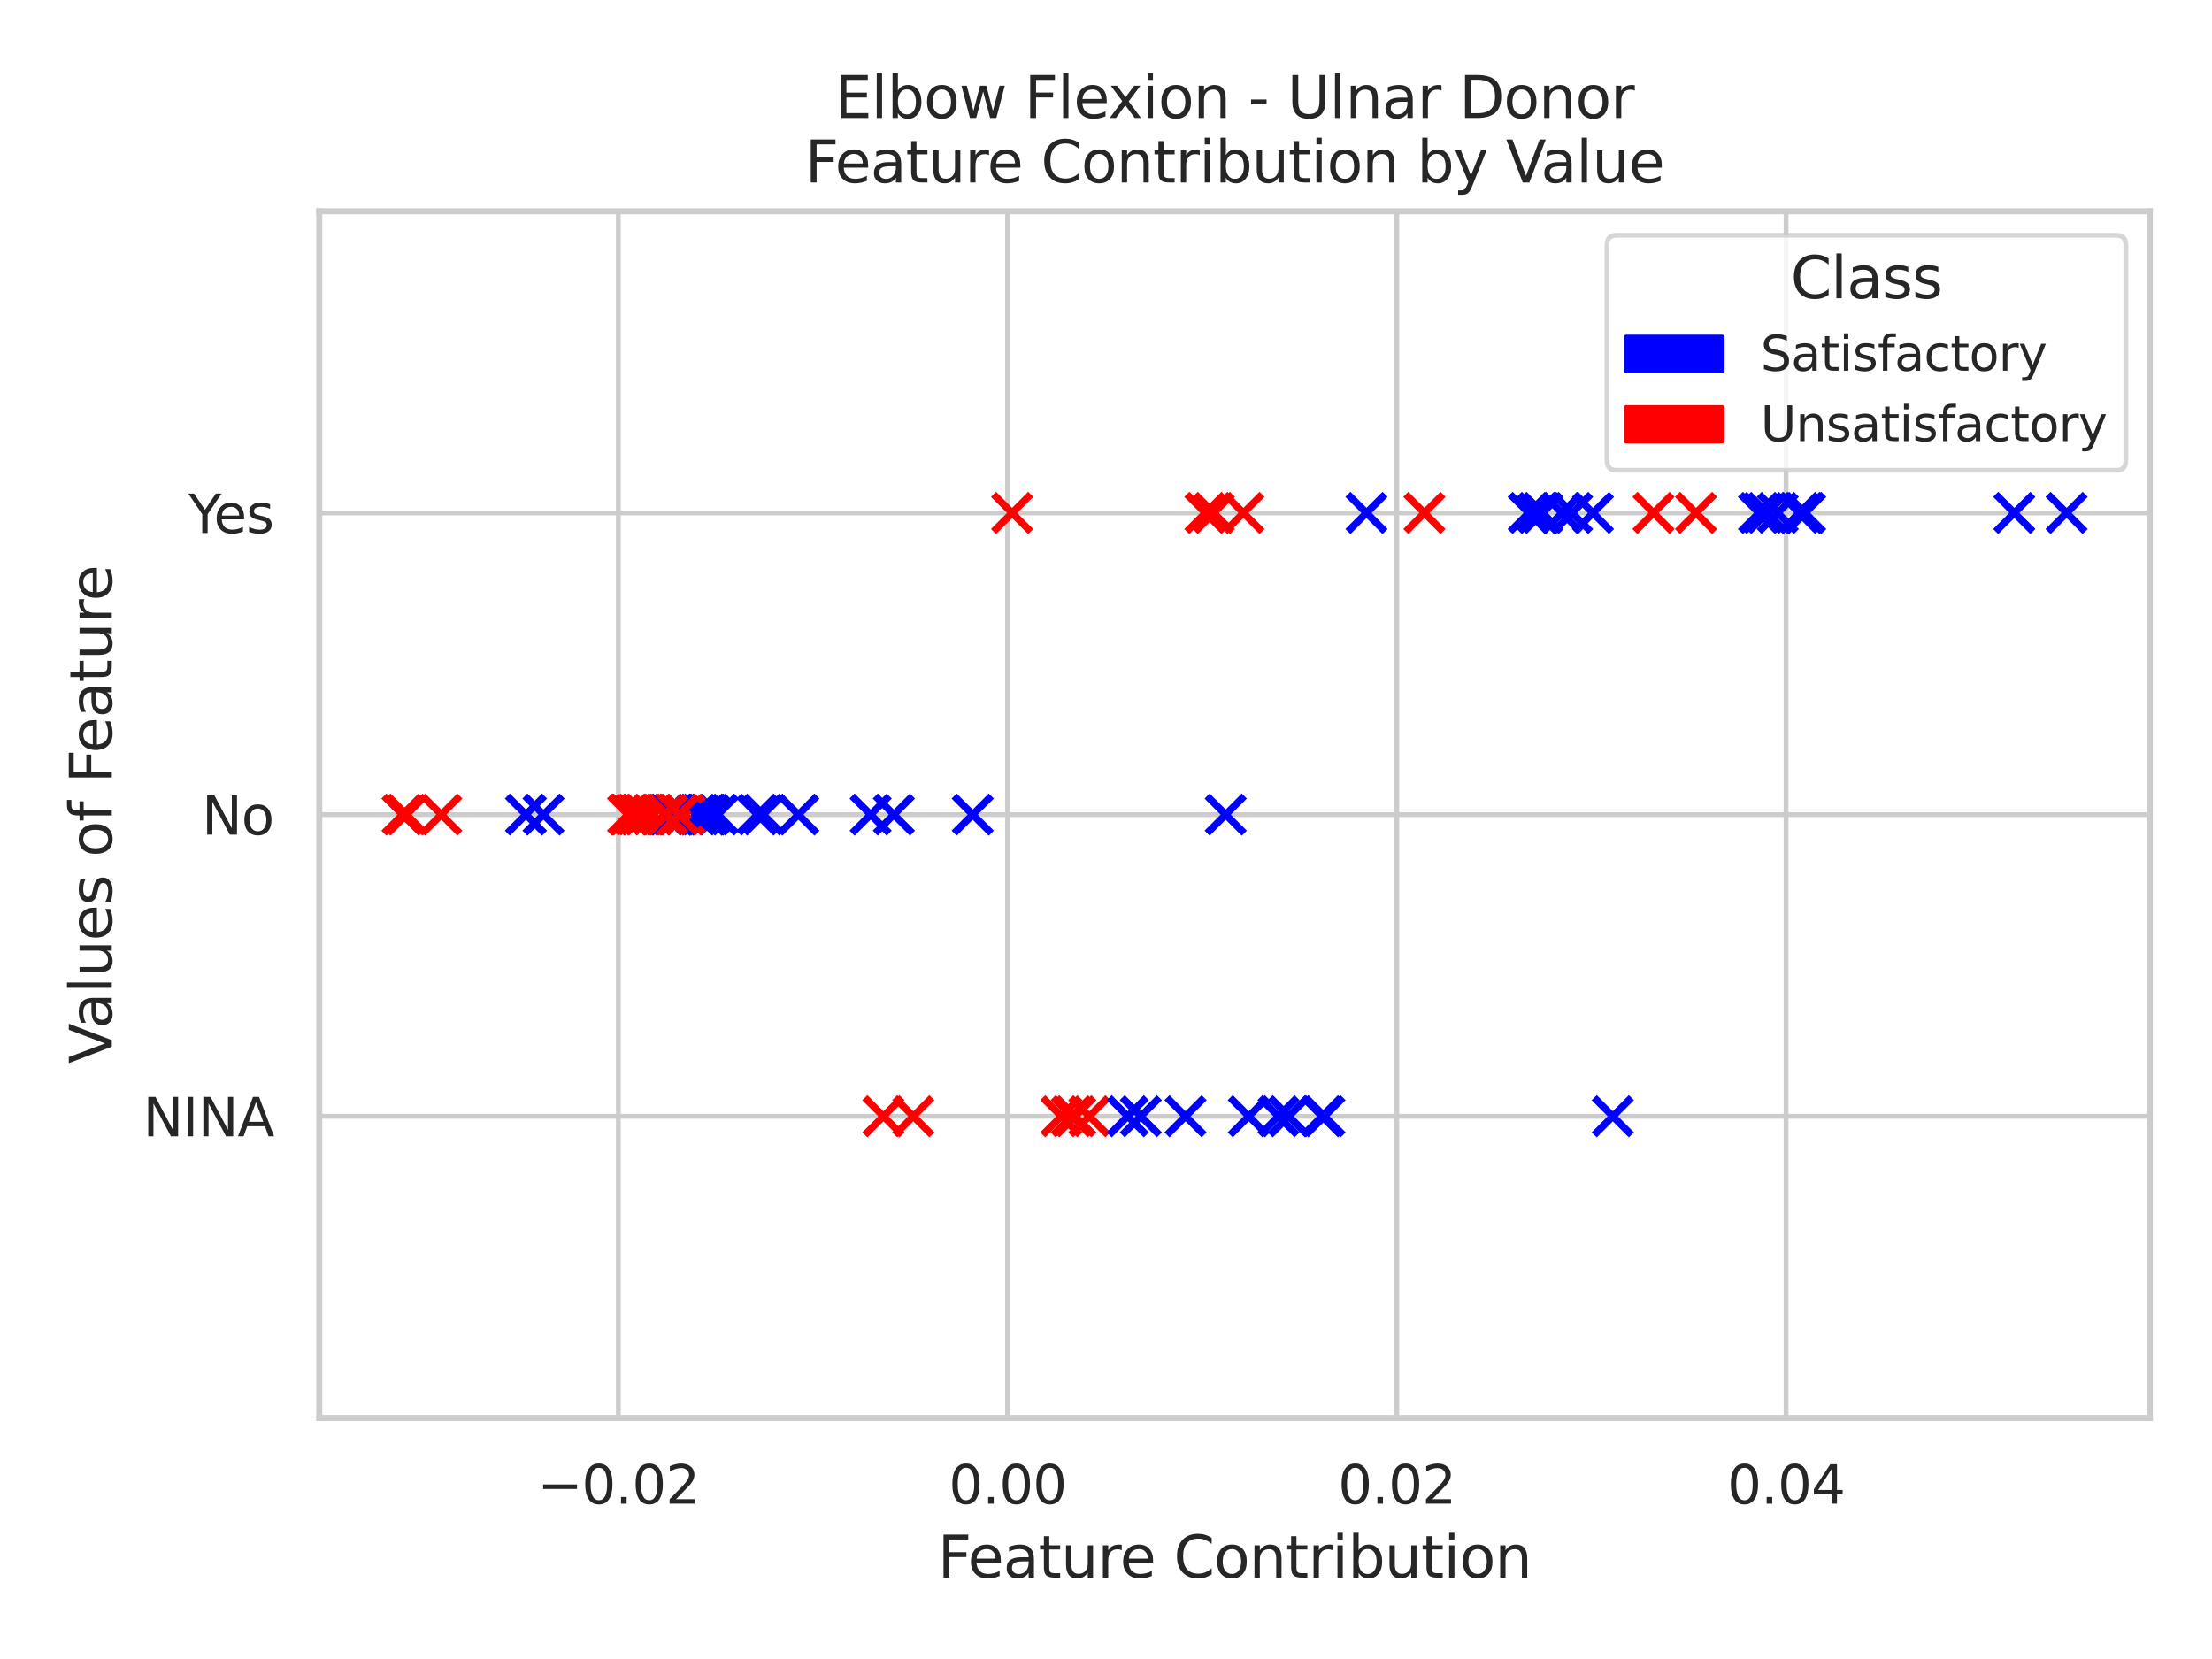 <?xml version="1.0" encoding="utf-8" standalone="no"?>
<!DOCTYPE svg PUBLIC "-//W3C//DTD SVG 1.1//EN"
  "http://www.w3.org/Graphics/SVG/1.1/DTD/svg11.dtd">
<svg xmlns:xlink="http://www.w3.org/1999/xlink" width="460.8pt" height="345.6pt" viewBox="0 0 460.8 345.6" xmlns="http://www.w3.org/2000/svg" version="1.1">
 <defs>
  <style type="text/css">*{stroke-linejoin: round; stroke-linecap: butt}</style>
 </defs>
 <g id="figure_1">
  <g id="patch_1">
   <path d="M 0 345.6 
L 460.8 345.6 
L 460.8 0 
L 0 0 
z
" style="fill: #ffffff"/>
  </g>
  <g id="axes_1">
   <g id="patch_2">
    <path d="M 66.51 295.38 
L 447.84 295.38 
L 447.84 44.016 
L 66.51 44.016 
z
" style="fill: #ffffff"/>
   </g>
   <g id="matplotlib.axis_1">
    <g id="xtick_1">
     <g id="line2d_1">
      <path d="M 128.81 295.38 
L 128.81 44.016 
" clip-path="url(#pe92f10708b)" style="fill: none; stroke: #cccccc; stroke-linecap: round"/>
     </g>
     <g id="text_1">
      <!-- −0.02 -->
      <g style="fill: #262626" transform="translate(111.956 313.238)scale(0.11 -0.11)">
       <defs>
        <path id="DejaVuSans-2212" d="M 678 2272 
L 4684 2272 
L 4684 1741 
L 678 1741 
L 678 2272 
z
" transform="scale(0.016)"/>
        <path id="DejaVuSans-30" d="M 2034 4250 
Q 1547 4250 1301 3770 
Q 1056 3291 1056 2328 
Q 1056 1369 1301 889 
Q 1547 409 2034 409 
Q 2525 409 2770 889 
Q 3016 1369 3016 2328 
Q 3016 3291 2770 3770 
Q 2525 4250 2034 4250 
z
M 2034 4750 
Q 2819 4750 3233 4129 
Q 3647 3509 3647 2328 
Q 3647 1150 3233 529 
Q 2819 -91 2034 -91 
Q 1250 -91 836 529 
Q 422 1150 422 2328 
Q 422 3509 836 4129 
Q 1250 4750 2034 4750 
z
" transform="scale(0.016)"/>
        <path id="DejaVuSans-2e" d="M 684 794 
L 1344 794 
L 1344 0 
L 684 0 
L 684 794 
z
" transform="scale(0.016)"/>
        <path id="DejaVuSans-32" d="M 1228 531 
L 3431 531 
L 3431 0 
L 469 0 
L 469 531 
Q 828 903 1448 1529 
Q 2069 2156 2228 2338 
Q 2531 2678 2651 2914 
Q 2772 3150 2772 3378 
Q 2772 3750 2511 3984 
Q 2250 4219 1831 4219 
Q 1534 4219 1204 4116 
Q 875 4013 500 3803 
L 500 4441 
Q 881 4594 1212 4672 
Q 1544 4750 1819 4750 
Q 2544 4750 2975 4387 
Q 3406 4025 3406 3419 
Q 3406 3131 3298 2873 
Q 3191 2616 2906 2266 
Q 2828 2175 2409 1742 
Q 1991 1309 1228 531 
z
" transform="scale(0.016)"/>
       </defs>
       <use xlink:href="#DejaVuSans-2212"/>
       <use xlink:href="#DejaVuSans-30" x="83.789"/>
       <use xlink:href="#DejaVuSans-2e" x="147.412"/>
       <use xlink:href="#DejaVuSans-30" x="179.199"/>
       <use xlink:href="#DejaVuSans-32" x="242.822"/>
      </g>
     </g>
    </g>
    <g id="xtick_2">
     <g id="line2d_2">
      <path d="M 209.896 295.38 
L 209.896 44.016 
" clip-path="url(#pe92f10708b)" style="fill: none; stroke: #cccccc; stroke-linecap: round"/>
     </g>
     <g id="text_2">
      <!-- 0.00 -->
      <g style="fill: #262626" transform="translate(197.65 313.238)scale(0.11 -0.11)">
       <use xlink:href="#DejaVuSans-30"/>
       <use xlink:href="#DejaVuSans-2e" x="63.623"/>
       <use xlink:href="#DejaVuSans-30" x="95.41"/>
       <use xlink:href="#DejaVuSans-30" x="159.033"/>
      </g>
     </g>
    </g>
    <g id="xtick_3">
     <g id="line2d_3">
      <path d="M 290.981 295.38 
L 290.981 44.016 
" clip-path="url(#pe92f10708b)" style="fill: none; stroke: #cccccc; stroke-linecap: round"/>
     </g>
     <g id="text_3">
      <!-- 0.02 -->
      <g style="fill: #262626" transform="translate(278.735 313.238)scale(0.11 -0.11)">
       <use xlink:href="#DejaVuSans-30"/>
       <use xlink:href="#DejaVuSans-2e" x="63.623"/>
       <use xlink:href="#DejaVuSans-30" x="95.41"/>
       <use xlink:href="#DejaVuSans-32" x="159.033"/>
      </g>
     </g>
    </g>
    <g id="xtick_4">
     <g id="line2d_4">
      <path d="M 372.066 295.38 
L 372.066 44.016 
" clip-path="url(#pe92f10708b)" style="fill: none; stroke: #cccccc; stroke-linecap: round"/>
     </g>
     <g id="text_4">
      <!-- 0.04 -->
      <g style="fill: #262626" transform="translate(359.82 313.238)scale(0.11 -0.11)">
       <defs>
        <path id="DejaVuSans-34" d="M 2419 4116 
L 825 1625 
L 2419 1625 
L 2419 4116 
z
M 2253 4666 
L 3047 4666 
L 3047 1625 
L 3713 1625 
L 3713 1100 
L 3047 1100 
L 3047 0 
L 2419 0 
L 2419 1100 
L 313 1100 
L 313 1709 
L 2253 4666 
z
" transform="scale(0.016)"/>
       </defs>
       <use xlink:href="#DejaVuSans-30"/>
       <use xlink:href="#DejaVuSans-2e" x="63.623"/>
       <use xlink:href="#DejaVuSans-30" x="95.41"/>
       <use xlink:href="#DejaVuSans-34" x="159.033"/>
      </g>
     </g>
    </g>
    <g id="text_5">
     <!-- Feature Contribution -->
     <g style="fill: #262626" transform="translate(195.347 328.644)scale(0.12 -0.12)">
      <defs>
       <path id="DejaVuSans-46" d="M 628 4666 
L 3309 4666 
L 3309 4134 
L 1259 4134 
L 1259 2759 
L 3109 2759 
L 3109 2228 
L 1259 2228 
L 1259 0 
L 628 0 
L 628 4666 
z
" transform="scale(0.016)"/>
       <path id="DejaVuSans-65" d="M 3597 1894 
L 3597 1613 
L 953 1613 
Q 991 1019 1311 708 
Q 1631 397 2203 397 
Q 2534 397 2845 478 
Q 3156 559 3463 722 
L 3463 178 
Q 3153 47 2828 -22 
Q 2503 -91 2169 -91 
Q 1331 -91 842 396 
Q 353 884 353 1716 
Q 353 2575 817 3079 
Q 1281 3584 2069 3584 
Q 2775 3584 3186 3129 
Q 3597 2675 3597 1894 
z
M 3022 2063 
Q 3016 2534 2758 2815 
Q 2500 3097 2075 3097 
Q 1594 3097 1305 2825 
Q 1016 2553 972 2059 
L 3022 2063 
z
" transform="scale(0.016)"/>
       <path id="DejaVuSans-61" d="M 2194 1759 
Q 1497 1759 1228 1600 
Q 959 1441 959 1056 
Q 959 750 1161 570 
Q 1363 391 1709 391 
Q 2188 391 2477 730 
Q 2766 1069 2766 1631 
L 2766 1759 
L 2194 1759 
z
M 3341 1997 
L 3341 0 
L 2766 0 
L 2766 531 
Q 2569 213 2275 61 
Q 1981 -91 1556 -91 
Q 1019 -91 701 211 
Q 384 513 384 1019 
Q 384 1609 779 1909 
Q 1175 2209 1959 2209 
L 2766 2209 
L 2766 2266 
Q 2766 2663 2505 2880 
Q 2244 3097 1772 3097 
Q 1472 3097 1187 3025 
Q 903 2953 641 2809 
L 641 3341 
Q 956 3463 1253 3523 
Q 1550 3584 1831 3584 
Q 2591 3584 2966 3190 
Q 3341 2797 3341 1997 
z
" transform="scale(0.016)"/>
       <path id="DejaVuSans-74" d="M 1172 4494 
L 1172 3500 
L 2356 3500 
L 2356 3053 
L 1172 3053 
L 1172 1153 
Q 1172 725 1289 603 
Q 1406 481 1766 481 
L 2356 481 
L 2356 0 
L 1766 0 
Q 1100 0 847 248 
Q 594 497 594 1153 
L 594 3053 
L 172 3053 
L 172 3500 
L 594 3500 
L 594 4494 
L 1172 4494 
z
" transform="scale(0.016)"/>
       <path id="DejaVuSans-75" d="M 544 1381 
L 544 3500 
L 1119 3500 
L 1119 1403 
Q 1119 906 1312 657 
Q 1506 409 1894 409 
Q 2359 409 2629 706 
Q 2900 1003 2900 1516 
L 2900 3500 
L 3475 3500 
L 3475 0 
L 2900 0 
L 2900 538 
Q 2691 219 2414 64 
Q 2138 -91 1772 -91 
Q 1169 -91 856 284 
Q 544 659 544 1381 
z
M 1991 3584 
L 1991 3584 
z
" transform="scale(0.016)"/>
       <path id="DejaVuSans-72" d="M 2631 2963 
Q 2534 3019 2420 3045 
Q 2306 3072 2169 3072 
Q 1681 3072 1420 2755 
Q 1159 2438 1159 1844 
L 1159 0 
L 581 0 
L 581 3500 
L 1159 3500 
L 1159 2956 
Q 1341 3275 1631 3429 
Q 1922 3584 2338 3584 
Q 2397 3584 2469 3576 
Q 2541 3569 2628 3553 
L 2631 2963 
z
" transform="scale(0.016)"/>
       <path id="DejaVuSans-20" transform="scale(0.016)"/>
       <path id="DejaVuSans-43" d="M 4122 4306 
L 4122 3641 
Q 3803 3938 3442 4084 
Q 3081 4231 2675 4231 
Q 1875 4231 1450 3742 
Q 1025 3253 1025 2328 
Q 1025 1406 1450 917 
Q 1875 428 2675 428 
Q 3081 428 3442 575 
Q 3803 722 4122 1019 
L 4122 359 
Q 3791 134 3420 21 
Q 3050 -91 2638 -91 
Q 1578 -91 968 557 
Q 359 1206 359 2328 
Q 359 3453 968 4101 
Q 1578 4750 2638 4750 
Q 3056 4750 3426 4639 
Q 3797 4528 4122 4306 
z
" transform="scale(0.016)"/>
       <path id="DejaVuSans-6f" d="M 1959 3097 
Q 1497 3097 1228 2736 
Q 959 2375 959 1747 
Q 959 1119 1226 758 
Q 1494 397 1959 397 
Q 2419 397 2687 759 
Q 2956 1122 2956 1747 
Q 2956 2369 2687 2733 
Q 2419 3097 1959 3097 
z
M 1959 3584 
Q 2709 3584 3137 3096 
Q 3566 2609 3566 1747 
Q 3566 888 3137 398 
Q 2709 -91 1959 -91 
Q 1206 -91 779 398 
Q 353 888 353 1747 
Q 353 2609 779 3096 
Q 1206 3584 1959 3584 
z
" transform="scale(0.016)"/>
       <path id="DejaVuSans-6e" d="M 3513 2113 
L 3513 0 
L 2938 0 
L 2938 2094 
Q 2938 2591 2744 2837 
Q 2550 3084 2163 3084 
Q 1697 3084 1428 2787 
Q 1159 2491 1159 1978 
L 1159 0 
L 581 0 
L 581 3500 
L 1159 3500 
L 1159 2956 
Q 1366 3272 1645 3428 
Q 1925 3584 2291 3584 
Q 2894 3584 3203 3211 
Q 3513 2838 3513 2113 
z
" transform="scale(0.016)"/>
       <path id="DejaVuSans-69" d="M 603 3500 
L 1178 3500 
L 1178 0 
L 603 0 
L 603 3500 
z
M 603 4863 
L 1178 4863 
L 1178 4134 
L 603 4134 
L 603 4863 
z
" transform="scale(0.016)"/>
       <path id="DejaVuSans-62" d="M 3116 1747 
Q 3116 2381 2855 2742 
Q 2594 3103 2138 3103 
Q 1681 3103 1420 2742 
Q 1159 2381 1159 1747 
Q 1159 1113 1420 752 
Q 1681 391 2138 391 
Q 2594 391 2855 752 
Q 3116 1113 3116 1747 
z
M 1159 2969 
Q 1341 3281 1617 3432 
Q 1894 3584 2278 3584 
Q 2916 3584 3314 3078 
Q 3713 2572 3713 1747 
Q 3713 922 3314 415 
Q 2916 -91 2278 -91 
Q 1894 -91 1617 61 
Q 1341 213 1159 525 
L 1159 0 
L 581 0 
L 581 4863 
L 1159 4863 
L 1159 2969 
z
" transform="scale(0.016)"/>
      </defs>
      <use xlink:href="#DejaVuSans-46"/>
      <use xlink:href="#DejaVuSans-65" x="52.02"/>
      <use xlink:href="#DejaVuSans-61" x="113.543"/>
      <use xlink:href="#DejaVuSans-74" x="174.822"/>
      <use xlink:href="#DejaVuSans-75" x="214.031"/>
      <use xlink:href="#DejaVuSans-72" x="277.41"/>
      <use xlink:href="#DejaVuSans-65" x="316.273"/>
      <use xlink:href="#DejaVuSans-20" x="377.797"/>
      <use xlink:href="#DejaVuSans-43" x="409.584"/>
      <use xlink:href="#DejaVuSans-6f" x="479.408"/>
      <use xlink:href="#DejaVuSans-6e" x="540.59"/>
      <use xlink:href="#DejaVuSans-74" x="603.969"/>
      <use xlink:href="#DejaVuSans-72" x="643.178"/>
      <use xlink:href="#DejaVuSans-69" x="684.291"/>
      <use xlink:href="#DejaVuSans-62" x="712.074"/>
      <use xlink:href="#DejaVuSans-75" x="775.551"/>
      <use xlink:href="#DejaVuSans-74" x="838.93"/>
      <use xlink:href="#DejaVuSans-69" x="878.139"/>
      <use xlink:href="#DejaVuSans-6f" x="905.922"/>
      <use xlink:href="#DejaVuSans-6e" x="967.104"/>
     </g>
    </g>
   </g>
   <g id="matplotlib.axis_2">
    <g id="ytick_1">
     <g id="line2d_5">
      <path d="M 66.51 295.38 
L 447.84 295.38 
" clip-path="url(#pe92f10708b)" style="fill: none; stroke: #cccccc; stroke-linecap: round"/>
     </g>
    </g>
    <g id="ytick_2">
     <g id="line2d_6">
      <path d="M 66.51 232.539 
L 447.84 232.539 
" clip-path="url(#pe92f10708b)" style="fill: none; stroke: #cccccc; stroke-linecap: round"/>
     </g>
     <g id="text_6">
      <!-- NINA -->
      <g style="fill: #262626" transform="translate(29.782 236.718)scale(0.11 -0.11)">
       <defs>
        <path id="DejaVuSans-4e" d="M 628 4666 
L 1478 4666 
L 3547 763 
L 3547 4666 
L 4159 4666 
L 4159 0 
L 3309 0 
L 1241 3903 
L 1241 0 
L 628 0 
L 628 4666 
z
" transform="scale(0.016)"/>
        <path id="DejaVuSans-49" d="M 628 4666 
L 1259 4666 
L 1259 0 
L 628 0 
L 628 4666 
z
" transform="scale(0.016)"/>
        <path id="DejaVuSans-41" d="M 2188 4044 
L 1331 1722 
L 3047 1722 
L 2188 4044 
z
M 1831 4666 
L 2547 4666 
L 4325 0 
L 3669 0 
L 3244 1197 
L 1141 1197 
L 716 0 
L 50 0 
L 1831 4666 
z
" transform="scale(0.016)"/>
       </defs>
       <use xlink:href="#DejaVuSans-4e"/>
       <use xlink:href="#DejaVuSans-49" x="74.805"/>
       <use xlink:href="#DejaVuSans-4e" x="104.297"/>
       <use xlink:href="#DejaVuSans-41" x="179.102"/>
      </g>
     </g>
    </g>
    <g id="ytick_3">
     <g id="line2d_7">
      <path d="M 66.51 169.698 
L 447.84 169.698 
" clip-path="url(#pe92f10708b)" style="fill: none; stroke: #cccccc; stroke-linecap: round"/>
     </g>
     <g id="text_7">
      <!-- No -->
      <g style="fill: #262626" transform="translate(42.05 173.877)scale(0.11 -0.11)">
       <use xlink:href="#DejaVuSans-4e"/>
       <use xlink:href="#DejaVuSans-6f" x="74.805"/>
      </g>
     </g>
    </g>
    <g id="ytick_4">
     <g id="line2d_8">
      <path d="M 66.51 106.857 
L 447.84 106.857 
" clip-path="url(#pe92f10708b)" style="fill: none; stroke: #cccccc; stroke-linecap: round"/>
     </g>
     <g id="text_8">
      <!-- Yes -->
      <g style="fill: #262626" transform="translate(39.25 111.036)scale(0.11 -0.11)">
       <defs>
        <path id="DejaVuSans-59" d="M -13 4666 
L 666 4666 
L 1959 2747 
L 3244 4666 
L 3922 4666 
L 2272 2222 
L 2272 0 
L 1638 0 
L 1638 2222 
L -13 4666 
z
" transform="scale(0.016)"/>
        <path id="DejaVuSans-73" d="M 2834 3397 
L 2834 2853 
Q 2591 2978 2328 3040 
Q 2066 3103 1784 3103 
Q 1356 3103 1142 2972 
Q 928 2841 928 2578 
Q 928 2378 1081 2264 
Q 1234 2150 1697 2047 
L 1894 2003 
Q 2506 1872 2764 1633 
Q 3022 1394 3022 966 
Q 3022 478 2636 193 
Q 2250 -91 1575 -91 
Q 1294 -91 989 -36 
Q 684 19 347 128 
L 347 722 
Q 666 556 975 473 
Q 1284 391 1588 391 
Q 1994 391 2212 530 
Q 2431 669 2431 922 
Q 2431 1156 2273 1281 
Q 2116 1406 1581 1522 
L 1381 1569 
Q 847 1681 609 1914 
Q 372 2147 372 2553 
Q 372 3047 722 3315 
Q 1072 3584 1716 3584 
Q 2034 3584 2315 3537 
Q 2597 3491 2834 3397 
z
" transform="scale(0.016)"/>
       </defs>
       <use xlink:href="#DejaVuSans-59"/>
       <use xlink:href="#DejaVuSans-65" x="47.834"/>
       <use xlink:href="#DejaVuSans-73" x="109.357"/>
      </g>
     </g>
    </g>
    <g id="ytick_5">
     <g id="line2d_9">
      <path d="M 66.51 44.016 
L 447.84 44.016 
" clip-path="url(#pe92f10708b)" style="fill: none; stroke: #cccccc; stroke-linecap: round"/>
     </g>
    </g>
    <g id="text_9">
     <!-- Values of Feature -->
     <g style="fill: #262626" transform="translate(23.286 221.566)rotate(-90)scale(0.12 -0.12)">
      <defs>
       <path id="DejaVuSans-56" d="M 1831 0 
L 50 4666 
L 709 4666 
L 2188 738 
L 3669 4666 
L 4325 4666 
L 2547 0 
L 1831 0 
z
" transform="scale(0.016)"/>
       <path id="DejaVuSans-6c" d="M 603 4863 
L 1178 4863 
L 1178 0 
L 603 0 
L 603 4863 
z
" transform="scale(0.016)"/>
       <path id="DejaVuSans-66" d="M 2375 4863 
L 2375 4384 
L 1825 4384 
Q 1516 4384 1395 4259 
Q 1275 4134 1275 3809 
L 1275 3500 
L 2222 3500 
L 2222 3053 
L 1275 3053 
L 1275 0 
L 697 0 
L 697 3053 
L 147 3053 
L 147 3500 
L 697 3500 
L 697 3744 
Q 697 4328 969 4595 
Q 1241 4863 1831 4863 
L 2375 4863 
z
" transform="scale(0.016)"/>
      </defs>
      <use xlink:href="#DejaVuSans-56"/>
      <use xlink:href="#DejaVuSans-61" x="60.658"/>
      <use xlink:href="#DejaVuSans-6c" x="121.938"/>
      <use xlink:href="#DejaVuSans-75" x="149.721"/>
      <use xlink:href="#DejaVuSans-65" x="213.1"/>
      <use xlink:href="#DejaVuSans-73" x="274.623"/>
      <use xlink:href="#DejaVuSans-20" x="326.723"/>
      <use xlink:href="#DejaVuSans-6f" x="358.51"/>
      <use xlink:href="#DejaVuSans-66" x="419.691"/>
      <use xlink:href="#DejaVuSans-20" x="454.896"/>
      <use xlink:href="#DejaVuSans-46" x="486.684"/>
      <use xlink:href="#DejaVuSans-65" x="538.703"/>
      <use xlink:href="#DejaVuSans-61" x="600.227"/>
      <use xlink:href="#DejaVuSans-74" x="661.506"/>
      <use xlink:href="#DejaVuSans-75" x="700.715"/>
      <use xlink:href="#DejaVuSans-72" x="764.094"/>
      <use xlink:href="#DejaVuSans-65" x="802.957"/>
     </g>
    </g>
   </g>
   <g id="PathCollection_1">
    <path d="M 109.352 173.571 
L 117.098 165.825 
M 109.352 165.825 
L 117.098 173.571 
" clip-path="url(#pe92f10708b)" style="fill: #0000ff; stroke: #0000ff; stroke-width: 1.5"/>
    <path d="M 143.449 173.571 
L 151.195 165.825 
M 143.449 165.825 
L 151.195 173.571 
" clip-path="url(#pe92f10708b)" style="fill: #0000ff; stroke: #0000ff; stroke-width: 1.5"/>
    <path d="M 340.588 110.73 
L 348.333 102.984 
M 340.588 102.984 
L 348.333 110.73 
" clip-path="url(#pe92f10708b)" style="fill: #ff0000; stroke: #ff0000; stroke-width: 1.5"/>
    <path d="M 332.106 236.412 
L 339.852 228.666 
M 332.106 228.666 
L 339.852 236.412 
" clip-path="url(#pe92f10708b)" style="fill: #0000ff; stroke: #0000ff; stroke-width: 1.5"/>
    <path d="M 186.378 236.412 
L 194.124 228.666 
M 186.378 228.666 
L 194.124 236.412 
" clip-path="url(#pe92f10708b)" style="fill: #ff0000; stroke: #ff0000; stroke-width: 1.5"/>
    <path d="M 206.964 110.73 
L 214.71 102.984 
M 206.964 102.984 
L 214.71 110.73 
" clip-path="url(#pe92f10708b)" style="fill: #ff0000; stroke: #ff0000; stroke-width: 1.5"/>
    <path d="M 255.164 110.73 
L 262.91 102.984 
M 255.164 102.984 
L 262.91 110.73 
" clip-path="url(#pe92f10708b)" style="fill: #ff0000; stroke: #ff0000; stroke-width: 1.5"/>
    <path d="M 130.379 173.571 
L 138.125 165.825 
M 130.379 165.825 
L 138.125 173.571 
" clip-path="url(#pe92f10708b)" style="fill: #ff0000; stroke: #ff0000; stroke-width: 1.5"/>
    <path d="M 198.759 173.571 
L 206.505 165.825 
M 198.759 165.825 
L 206.505 173.571 
" clip-path="url(#pe92f10708b)" style="fill: #0000ff; stroke: #0000ff; stroke-width: 1.5"/>
    <path d="M 316.503 110.73 
L 324.249 102.984 
M 316.503 102.984 
L 324.249 110.73 
" clip-path="url(#pe92f10708b)" style="fill: #0000ff; stroke: #0000ff; stroke-width: 1.5"/>
    <path d="M 137.313 173.571 
L 145.059 165.825 
M 137.313 165.825 
L 145.059 173.571 
" clip-path="url(#pe92f10708b)" style="fill: #ff0000; stroke: #ff0000; stroke-width: 1.5"/>
    <path d="M 220.14 236.412 
L 227.886 228.666 
M 220.14 228.666 
L 227.886 236.412 
" clip-path="url(#pe92f10708b)" style="fill: #ff0000; stroke: #ff0000; stroke-width: 1.5"/>
    <path d="M 321.521 110.73 
L 329.267 102.984 
M 321.521 102.984 
L 329.267 110.73 
" clip-path="url(#pe92f10708b)" style="fill: #0000ff; stroke: #0000ff; stroke-width: 1.5"/>
    <path d="M 247.236 110.73 
L 254.982 102.984 
M 247.236 102.984 
L 254.982 110.73 
" clip-path="url(#pe92f10708b)" style="fill: #ff0000; stroke: #ff0000; stroke-width: 1.5"/>
    <path d="M 143.117 173.571 
L 150.863 165.825 
M 143.117 165.825 
L 150.863 173.571 
" clip-path="url(#pe92f10708b)" style="fill: #0000ff; stroke: #0000ff; stroke-width: 1.5"/>
    <path d="M 362.545 110.73 
L 370.291 102.984 
M 362.545 102.984 
L 370.291 110.73 
" clip-path="url(#pe92f10708b)" style="fill: #0000ff; stroke: #0000ff; stroke-width: 1.5"/>
    <path d="M 223.054 236.412 
L 230.8 228.666 
M 223.054 228.666 
L 230.8 236.412 
" clip-path="url(#pe92f10708b)" style="fill: #ff0000; stroke: #ff0000; stroke-width: 1.5"/>
    <path d="M 415.738 110.73 
L 423.484 102.984 
M 415.738 102.984 
L 423.484 110.73 
" clip-path="url(#pe92f10708b)" style="fill: #0000ff; stroke: #0000ff; stroke-width: 1.5"/>
    <path d="M 323.633 110.73 
L 331.379 102.984 
M 323.633 102.984 
L 331.379 110.73 
" clip-path="url(#pe92f10708b)" style="fill: #0000ff; stroke: #0000ff; stroke-width: 1.5"/>
    <path d="M 145.695 173.571 
L 153.441 165.825 
M 145.695 165.825 
L 153.441 173.571 
" clip-path="url(#pe92f10708b)" style="fill: #0000ff; stroke: #0000ff; stroke-width: 1.5"/>
    <path d="M 217.22 236.412 
L 224.966 228.666 
M 217.22 228.666 
L 224.966 236.412 
" clip-path="url(#pe92f10708b)" style="fill: #ff0000; stroke: #ff0000; stroke-width: 1.5"/>
    <path d="M 130.478 173.571 
L 138.224 165.825 
M 130.478 165.825 
L 138.224 173.571 
" clip-path="url(#pe92f10708b)" style="fill: #ff0000; stroke: #ff0000; stroke-width: 1.5"/>
    <path d="M 280.795 110.73 
L 288.541 102.984 
M 280.795 102.984 
L 288.541 110.73 
" clip-path="url(#pe92f10708b)" style="fill: #0000ff; stroke: #0000ff; stroke-width: 1.5"/>
    <path d="M 264.609 236.412 
L 272.355 228.666 
M 264.609 228.666 
L 272.355 236.412 
" clip-path="url(#pe92f10708b)" style="fill: #0000ff; stroke: #0000ff; stroke-width: 1.5"/>
    <path d="M 153.925 173.571 
L 161.671 165.825 
M 153.925 165.825 
L 161.671 173.571 
" clip-path="url(#pe92f10708b)" style="fill: #0000ff; stroke: #0000ff; stroke-width: 1.5"/>
    <path d="M 349.448 110.73 
L 357.194 102.984 
M 349.448 102.984 
L 357.194 110.73 
" clip-path="url(#pe92f10708b)" style="fill: #ff0000; stroke: #ff0000; stroke-width: 1.5"/>
    <path d="M 363.331 110.73 
L 371.077 102.984 
M 363.331 102.984 
L 371.077 110.73 
" clip-path="url(#pe92f10708b)" style="fill: #0000ff; stroke: #0000ff; stroke-width: 1.5"/>
    <path d="M 129.531 173.571 
L 137.277 165.825 
M 129.531 165.825 
L 137.277 173.571 
" clip-path="url(#pe92f10708b)" style="fill: #ff0000; stroke: #ff0000; stroke-width: 1.5"/>
    <path d="M 271.514 236.412 
L 279.26 228.666 
M 271.514 228.666 
L 279.26 236.412 
" clip-path="url(#pe92f10708b)" style="fill: #0000ff; stroke: #0000ff; stroke-width: 1.5"/>
    <path d="M 132.14 173.571 
L 139.886 165.825 
M 132.14 165.825 
L 139.886 173.571 
" clip-path="url(#pe92f10708b)" style="fill: #ff0000; stroke: #ff0000; stroke-width: 1.5"/>
    <path d="M 136.631 173.571 
L 144.377 165.825 
M 136.631 165.825 
L 144.377 173.571 
" clip-path="url(#pe92f10708b)" style="fill: #ff0000; stroke: #ff0000; stroke-width: 1.5"/>
    <path d="M 317.467 110.73 
L 325.213 102.984 
M 317.467 102.984 
L 325.213 110.73 
" clip-path="url(#pe92f10708b)" style="fill: #0000ff; stroke: #0000ff; stroke-width: 1.5"/>
    <path d="M 141.136 173.571 
L 148.882 165.825 
M 141.136 165.825 
L 148.882 173.571 
" clip-path="url(#pe92f10708b)" style="fill: #0000ff; stroke: #0000ff; stroke-width: 1.5"/>
    <path d="M 292.858 110.73 
L 300.604 102.984 
M 292.858 102.984 
L 300.604 110.73 
" clip-path="url(#pe92f10708b)" style="fill: #ff0000; stroke: #ff0000; stroke-width: 1.5"/>
    <path d="M 426.634 110.73 
L 434.38 102.984 
M 426.634 102.984 
L 434.38 110.73 
" clip-path="url(#pe92f10708b)" style="fill: #0000ff; stroke: #0000ff; stroke-width: 1.5"/>
    <path d="M 126.959 173.571 
L 134.705 165.825 
M 126.959 165.825 
L 134.705 173.571 
" clip-path="url(#pe92f10708b)" style="fill: #ff0000; stroke: #ff0000; stroke-width: 1.5"/>
    <path d="M 128.81 173.571 
L 136.556 165.825 
M 128.81 165.825 
L 136.556 173.571 
" clip-path="url(#pe92f10708b)" style="fill: #ff0000; stroke: #ff0000; stroke-width: 1.5"/>
    <path d="M 80.808 173.571 
L 88.554 165.825 
M 80.808 165.825 
L 88.554 173.571 
" clip-path="url(#pe92f10708b)" style="fill: #ff0000; stroke: #ff0000; stroke-width: 1.5"/>
    <path d="M 182.336 173.571 
L 190.082 165.825 
M 182.336 165.825 
L 190.082 173.571 
" clip-path="url(#pe92f10708b)" style="fill: #0000ff; stroke: #0000ff; stroke-width: 1.5"/>
    <path d="M 262.455 236.412 
L 270.201 228.666 
M 262.455 228.666 
L 270.201 236.412 
" clip-path="url(#pe92f10708b)" style="fill: #0000ff; stroke: #0000ff; stroke-width: 1.5"/>
    <path d="M 366.469 110.73 
L 374.215 102.984 
M 366.469 102.984 
L 374.215 110.73 
" clip-path="url(#pe92f10708b)" style="fill: #0000ff; stroke: #0000ff; stroke-width: 1.5"/>
    <path d="M 231.057 236.412 
L 238.803 228.666 
M 231.057 228.666 
L 238.803 236.412 
" clip-path="url(#pe92f10708b)" style="fill: #0000ff; stroke: #0000ff; stroke-width: 1.5"/>
    <path d="M 272.045 236.412 
L 279.791 228.666 
M 272.045 228.666 
L 279.791 236.412 
" clip-path="url(#pe92f10708b)" style="fill: #0000ff; stroke: #0000ff; stroke-width: 1.5"/>
    <path d="M 127.126 173.571 
L 134.872 165.825 
M 127.126 165.825 
L 134.872 173.571 
" clip-path="url(#pe92f10708b)" style="fill: #ff0000; stroke: #ff0000; stroke-width: 1.5"/>
    <path d="M 129.688 173.571 
L 137.434 165.825 
M 129.688 165.825 
L 137.434 173.571 
" clip-path="url(#pe92f10708b)" style="fill: #ff0000; stroke: #ff0000; stroke-width: 1.5"/>
    <path d="M 314.581 110.73 
L 322.327 102.984 
M 314.581 102.984 
L 322.327 110.73 
" clip-path="url(#pe92f10708b)" style="fill: #0000ff; stroke: #0000ff; stroke-width: 1.5"/>
    <path d="M 248.982 110.73 
L 256.728 102.984 
M 248.982 102.984 
L 256.728 110.73 
" clip-path="url(#pe92f10708b)" style="fill: #ff0000; stroke: #ff0000; stroke-width: 1.5"/>
    <path d="M 79.97 173.571 
L 87.716 165.825 
M 79.97 165.825 
L 87.716 173.571 
" clip-path="url(#pe92f10708b)" style="fill: #ff0000; stroke: #ff0000; stroke-width: 1.5"/>
    <path d="M 128.269 173.571 
L 136.015 165.825 
M 128.269 165.825 
L 136.015 173.571 
" clip-path="url(#pe92f10708b)" style="fill: #ff0000; stroke: #ff0000; stroke-width: 1.5"/>
    <path d="M 364.286 110.73 
L 372.032 102.984 
M 364.286 102.984 
L 372.032 110.73 
" clip-path="url(#pe92f10708b)" style="fill: #0000ff; stroke: #0000ff; stroke-width: 1.5"/>
    <path d="M 143.893 173.571 
L 151.639 165.825 
M 143.893 165.825 
L 151.639 173.571 
" clip-path="url(#pe92f10708b)" style="fill: #0000ff; stroke: #0000ff; stroke-width: 1.5"/>
    <path d="M 177.499 173.571 
L 185.245 165.825 
M 177.499 165.825 
L 185.245 173.571 
" clip-path="url(#pe92f10708b)" style="fill: #0000ff; stroke: #0000ff; stroke-width: 1.5"/>
    <path d="M 138.763 173.571 
L 146.509 165.825 
M 138.763 165.825 
L 146.509 173.571 
" clip-path="url(#pe92f10708b)" style="fill: #ff0000; stroke: #ff0000; stroke-width: 1.5"/>
    <path d="M 105.69 173.571 
L 113.436 165.825 
M 105.69 165.825 
L 113.436 173.571 
" clip-path="url(#pe92f10708b)" style="fill: #0000ff; stroke: #0000ff; stroke-width: 1.5"/>
    <path d="M 233.772 236.412 
L 241.518 228.666 
M 233.772 228.666 
L 241.518 236.412 
" clip-path="url(#pe92f10708b)" style="fill: #0000ff; stroke: #0000ff; stroke-width: 1.5"/>
    <path d="M 256.273 236.412 
L 264.019 228.666 
M 256.273 228.666 
L 264.019 236.412 
" clip-path="url(#pe92f10708b)" style="fill: #0000ff; stroke: #0000ff; stroke-width: 1.5"/>
    <path d="M 135.557 173.571 
L 143.303 165.825 
M 135.557 165.825 
L 143.303 173.571 
" clip-path="url(#pe92f10708b)" style="fill: #0000ff; stroke: #0000ff; stroke-width: 1.5"/>
    <path d="M 219.38 236.412 
L 227.126 228.666 
M 219.38 228.666 
L 227.126 236.412 
" clip-path="url(#pe92f10708b)" style="fill: #ff0000; stroke: #ff0000; stroke-width: 1.5"/>
    <path d="M 371.821 110.73 
L 379.567 102.984 
M 371.821 102.984 
L 379.567 110.73 
" clip-path="url(#pe92f10708b)" style="fill: #0000ff; stroke: #0000ff; stroke-width: 1.5"/>
    <path d="M 134.526 173.571 
L 142.272 165.825 
M 134.526 165.825 
L 142.272 173.571 
" clip-path="url(#pe92f10708b)" style="fill: #ff0000; stroke: #ff0000; stroke-width: 1.5"/>
    <path d="M 251.463 173.571 
L 259.209 165.825 
M 251.463 165.825 
L 259.209 173.571 
" clip-path="url(#pe92f10708b)" style="fill: #0000ff; stroke: #0000ff; stroke-width: 1.5"/>
    <path d="M 162.451 173.571 
L 170.197 165.825 
M 162.451 165.825 
L 170.197 173.571 
" clip-path="url(#pe92f10708b)" style="fill: #0000ff; stroke: #0000ff; stroke-width: 1.5"/>
    <path d="M 143.159 173.571 
L 150.905 165.825 
M 143.159 165.825 
L 150.905 173.571 
" clip-path="url(#pe92f10708b)" style="fill: #0000ff; stroke: #0000ff; stroke-width: 1.5"/>
    <path d="M 127.318 173.571 
L 135.064 165.825 
M 127.318 165.825 
L 135.064 173.571 
" clip-path="url(#pe92f10708b)" style="fill: #ff0000; stroke: #ff0000; stroke-width: 1.5"/>
    <path d="M 155.129 173.571 
L 162.875 165.825 
M 155.129 165.825 
L 162.875 173.571 
" clip-path="url(#pe92f10708b)" style="fill: #0000ff; stroke: #0000ff; stroke-width: 1.5"/>
    <path d="M 141.748 173.571 
L 149.493 165.825 
M 141.748 165.825 
L 149.493 173.571 
" clip-path="url(#pe92f10708b)" style="fill: #0000ff; stroke: #0000ff; stroke-width: 1.5"/>
    <path d="M 327.965 110.73 
L 335.711 102.984 
M 327.965 102.984 
L 335.711 110.73 
" clip-path="url(#pe92f10708b)" style="fill: #0000ff; stroke: #0000ff; stroke-width: 1.5"/>
    <path d="M 135.112 173.571 
L 142.858 165.825 
M 135.112 165.825 
L 142.858 173.571 
" clip-path="url(#pe92f10708b)" style="fill: #ff0000; stroke: #ff0000; stroke-width: 1.5"/>
    <path d="M 372.177 110.73 
L 379.923 102.984 
M 372.177 102.984 
L 379.923 110.73 
" clip-path="url(#pe92f10708b)" style="fill: #0000ff; stroke: #0000ff; stroke-width: 1.5"/>
    <path d="M 88.052 173.571 
L 95.798 165.825 
M 88.052 165.825 
L 95.798 173.571 
" clip-path="url(#pe92f10708b)" style="fill: #ff0000; stroke: #ff0000; stroke-width: 1.5"/>
    <path d="M 137.564 173.571 
L 145.31 165.825 
M 137.564 165.825 
L 145.31 173.571 
" clip-path="url(#pe92f10708b)" style="fill: #ff0000; stroke: #ff0000; stroke-width: 1.5"/>
    <path d="M 370.908 110.73 
L 378.654 102.984 
M 370.908 102.984 
L 378.654 110.73 
" clip-path="url(#pe92f10708b)" style="fill: #0000ff; stroke: #0000ff; stroke-width: 1.5"/>
    <path d="M 243.096 236.412 
L 250.842 228.666 
M 243.096 228.666 
L 250.842 236.412 
" clip-path="url(#pe92f10708b)" style="fill: #0000ff; stroke: #0000ff; stroke-width: 1.5"/>
    <path d="M 180.157 236.412 
L 187.903 228.666 
M 180.157 228.666 
L 187.903 236.412 
" clip-path="url(#pe92f10708b)" style="fill: #ff0000; stroke: #ff0000; stroke-width: 1.5"/>
   </g>
   <g id="patch_3">
    <path d="M 66.51 295.38 
L 66.51 44.016 
" style="fill: none; stroke: #cccccc; stroke-width: 1.25; stroke-linejoin: miter; stroke-linecap: square"/>
   </g>
   <g id="patch_4">
    <path d="M 447.84 295.38 
L 447.84 44.016 
" style="fill: none; stroke: #cccccc; stroke-width: 1.25; stroke-linejoin: miter; stroke-linecap: square"/>
   </g>
   <g id="patch_5">
    <path d="M 66.51 295.38 
L 447.84 295.38 
" style="fill: none; stroke: #cccccc; stroke-width: 1.25; stroke-linejoin: miter; stroke-linecap: square"/>
   </g>
   <g id="patch_6">
    <path d="M 66.51 44.016 
L 447.84 44.016 
" style="fill: none; stroke: #cccccc; stroke-width: 1.25; stroke-linejoin: miter; stroke-linecap: square"/>
   </g>
   <g id="text_10">
    <!-- Elbow Flexion - Ulnar Donor -->
    <g style="fill: #262626" transform="translate(173.905 24.579)scale(0.12 -0.12)">
     <defs>
      <path id="DejaVuSans-45" d="M 628 4666 
L 3578 4666 
L 3578 4134 
L 1259 4134 
L 1259 2753 
L 3481 2753 
L 3481 2222 
L 1259 2222 
L 1259 531 
L 3634 531 
L 3634 0 
L 628 0 
L 628 4666 
z
" transform="scale(0.016)"/>
      <path id="DejaVuSans-77" d="M 269 3500 
L 844 3500 
L 1563 769 
L 2278 3500 
L 2956 3500 
L 3675 769 
L 4391 3500 
L 4966 3500 
L 4050 0 
L 3372 0 
L 2619 2869 
L 1863 0 
L 1184 0 
L 269 3500 
z
" transform="scale(0.016)"/>
      <path id="DejaVuSans-78" d="M 3513 3500 
L 2247 1797 
L 3578 0 
L 2900 0 
L 1881 1375 
L 863 0 
L 184 0 
L 1544 1831 
L 300 3500 
L 978 3500 
L 1906 2253 
L 2834 3500 
L 3513 3500 
z
" transform="scale(0.016)"/>
      <path id="DejaVuSans-2d" d="M 313 2009 
L 1997 2009 
L 1997 1497 
L 313 1497 
L 313 2009 
z
" transform="scale(0.016)"/>
      <path id="DejaVuSans-55" d="M 556 4666 
L 1191 4666 
L 1191 1831 
Q 1191 1081 1462 751 
Q 1734 422 2344 422 
Q 2950 422 3222 751 
Q 3494 1081 3494 1831 
L 3494 4666 
L 4128 4666 
L 4128 1753 
Q 4128 841 3676 375 
Q 3225 -91 2344 -91 
Q 1459 -91 1007 375 
Q 556 841 556 1753 
L 556 4666 
z
" transform="scale(0.016)"/>
      <path id="DejaVuSans-44" d="M 1259 4147 
L 1259 519 
L 2022 519 
Q 2988 519 3436 956 
Q 3884 1394 3884 2338 
Q 3884 3275 3436 3711 
Q 2988 4147 2022 4147 
L 1259 4147 
z
M 628 4666 
L 1925 4666 
Q 3281 4666 3915 4102 
Q 4550 3538 4550 2338 
Q 4550 1131 3912 565 
Q 3275 0 1925 0 
L 628 0 
L 628 4666 
z
" transform="scale(0.016)"/>
     </defs>
     <use xlink:href="#DejaVuSans-45"/>
     <use xlink:href="#DejaVuSans-6c" x="63.184"/>
     <use xlink:href="#DejaVuSans-62" x="90.967"/>
     <use xlink:href="#DejaVuSans-6f" x="154.443"/>
     <use xlink:href="#DejaVuSans-77" x="215.625"/>
     <use xlink:href="#DejaVuSans-20" x="297.412"/>
     <use xlink:href="#DejaVuSans-46" x="329.199"/>
     <use xlink:href="#DejaVuSans-6c" x="386.719"/>
     <use xlink:href="#DejaVuSans-65" x="414.502"/>
     <use xlink:href="#DejaVuSans-78" x="474.275"/>
     <use xlink:href="#DejaVuSans-69" x="533.455"/>
     <use xlink:href="#DejaVuSans-6f" x="561.238"/>
     <use xlink:href="#DejaVuSans-6e" x="622.42"/>
     <use xlink:href="#DejaVuSans-20" x="685.799"/>
     <use xlink:href="#DejaVuSans-2d" x="717.586"/>
     <use xlink:href="#DejaVuSans-20" x="753.67"/>
     <use xlink:href="#DejaVuSans-55" x="785.457"/>
     <use xlink:href="#DejaVuSans-6c" x="858.65"/>
     <use xlink:href="#DejaVuSans-6e" x="886.434"/>
     <use xlink:href="#DejaVuSans-61" x="949.812"/>
     <use xlink:href="#DejaVuSans-72" x="1011.092"/>
     <use xlink:href="#DejaVuSans-20" x="1052.205"/>
     <use xlink:href="#DejaVuSans-44" x="1083.992"/>
     <use xlink:href="#DejaVuSans-6f" x="1160.994"/>
     <use xlink:href="#DejaVuSans-6e" x="1222.176"/>
     <use xlink:href="#DejaVuSans-6f" x="1285.555"/>
     <use xlink:href="#DejaVuSans-72" x="1346.736"/>
    </g>
    <!-- Feature Contribution by Value -->
    <g style="fill: #262626" transform="translate(167.695 38.016)scale(0.12 -0.12)">
     <defs>
      <path id="DejaVuSans-79" d="M 2059 -325 
Q 1816 -950 1584 -1140 
Q 1353 -1331 966 -1331 
L 506 -1331 
L 506 -850 
L 844 -850 
Q 1081 -850 1212 -737 
Q 1344 -625 1503 -206 
L 1606 56 
L 191 3500 
L 800 3500 
L 1894 763 
L 2988 3500 
L 3597 3500 
L 2059 -325 
z
" transform="scale(0.016)"/>
     </defs>
     <use xlink:href="#DejaVuSans-46"/>
     <use xlink:href="#DejaVuSans-65" x="52.02"/>
     <use xlink:href="#DejaVuSans-61" x="113.543"/>
     <use xlink:href="#DejaVuSans-74" x="174.822"/>
     <use xlink:href="#DejaVuSans-75" x="214.031"/>
     <use xlink:href="#DejaVuSans-72" x="277.41"/>
     <use xlink:href="#DejaVuSans-65" x="316.273"/>
     <use xlink:href="#DejaVuSans-20" x="377.797"/>
     <use xlink:href="#DejaVuSans-43" x="409.584"/>
     <use xlink:href="#DejaVuSans-6f" x="479.408"/>
     <use xlink:href="#DejaVuSans-6e" x="540.59"/>
     <use xlink:href="#DejaVuSans-74" x="603.969"/>
     <use xlink:href="#DejaVuSans-72" x="643.178"/>
     <use xlink:href="#DejaVuSans-69" x="684.291"/>
     <use xlink:href="#DejaVuSans-62" x="712.074"/>
     <use xlink:href="#DejaVuSans-75" x="775.551"/>
     <use xlink:href="#DejaVuSans-74" x="838.93"/>
     <use xlink:href="#DejaVuSans-69" x="878.139"/>
     <use xlink:href="#DejaVuSans-6f" x="905.922"/>
     <use xlink:href="#DejaVuSans-6e" x="967.104"/>
     <use xlink:href="#DejaVuSans-20" x="1030.482"/>
     <use xlink:href="#DejaVuSans-62" x="1062.27"/>
     <use xlink:href="#DejaVuSans-79" x="1125.746"/>
     <use xlink:href="#DejaVuSans-20" x="1184.926"/>
     <use xlink:href="#DejaVuSans-56" x="1216.713"/>
     <use xlink:href="#DejaVuSans-61" x="1277.371"/>
     <use xlink:href="#DejaVuSans-6c" x="1338.65"/>
     <use xlink:href="#DejaVuSans-75" x="1366.434"/>
     <use xlink:href="#DejaVuSans-65" x="1429.812"/>
    </g>
   </g>
   <g id="legend_1">
    <g id="patch_7">
     <path d="M 336.767 97.969 
L 440.843 97.969 
Q 442.842 97.969 442.842 95.97 
L 442.842 51.013 
Q 442.842 49.014 440.843 49.014 
L 336.767 49.014 
Q 334.768 49.014 334.768 51.013 
L 334.768 95.97 
Q 334.768 97.969 336.767 97.969 
z
" style="fill: #ffffff; opacity: 0.8; stroke: #cccccc; stroke-linejoin: miter"/>
    </g>
    <g id="text_11">
     <!-- Class -->
     <g style="fill: #262626" transform="translate(373.02 62.131)scale(0.12 -0.12)">
      <use xlink:href="#DejaVuSans-43"/>
      <use xlink:href="#DejaVuSans-6c" x="69.824"/>
      <use xlink:href="#DejaVuSans-61" x="97.607"/>
      <use xlink:href="#DejaVuSans-73" x="158.887"/>
      <use xlink:href="#DejaVuSans-73" x="210.986"/>
     </g>
    </g>
    <g id="patch_8">
     <path d="M 338.766 77.22 
L 358.758 77.22 
L 358.758 70.222 
L 338.766 70.222 
z
" style="fill: #0000ff; stroke: #0000ff; stroke-linejoin: miter"/>
    </g>
    <g id="text_12">
     <!-- Satisfactory -->
     <g style="fill: #262626" transform="translate(366.755 77.22)scale(0.1 -0.1)">
      <defs>
       <path id="DejaVuSans-53" d="M 3425 4513 
L 3425 3897 
Q 3066 4069 2747 4153 
Q 2428 4238 2131 4238 
Q 1616 4238 1336 4038 
Q 1056 3838 1056 3469 
Q 1056 3159 1242 3001 
Q 1428 2844 1947 2747 
L 2328 2669 
Q 3034 2534 3370 2195 
Q 3706 1856 3706 1288 
Q 3706 609 3251 259 
Q 2797 -91 1919 -91 
Q 1588 -91 1214 -16 
Q 841 59 441 206 
L 441 856 
Q 825 641 1194 531 
Q 1563 422 1919 422 
Q 2459 422 2753 634 
Q 3047 847 3047 1241 
Q 3047 1584 2836 1778 
Q 2625 1972 2144 2069 
L 1759 2144 
Q 1053 2284 737 2584 
Q 422 2884 422 3419 
Q 422 4038 858 4394 
Q 1294 4750 2059 4750 
Q 2388 4750 2728 4690 
Q 3069 4631 3425 4513 
z
" transform="scale(0.016)"/>
       <path id="DejaVuSans-63" d="M 3122 3366 
L 3122 2828 
Q 2878 2963 2633 3030 
Q 2388 3097 2138 3097 
Q 1578 3097 1268 2742 
Q 959 2388 959 1747 
Q 959 1106 1268 751 
Q 1578 397 2138 397 
Q 2388 397 2633 464 
Q 2878 531 3122 666 
L 3122 134 
Q 2881 22 2623 -34 
Q 2366 -91 2075 -91 
Q 1284 -91 818 406 
Q 353 903 353 1747 
Q 353 2603 823 3093 
Q 1294 3584 2113 3584 
Q 2378 3584 2631 3529 
Q 2884 3475 3122 3366 
z
" transform="scale(0.016)"/>
      </defs>
      <use xlink:href="#DejaVuSans-53"/>
      <use xlink:href="#DejaVuSans-61" x="63.477"/>
      <use xlink:href="#DejaVuSans-74" x="124.756"/>
      <use xlink:href="#DejaVuSans-69" x="163.965"/>
      <use xlink:href="#DejaVuSans-73" x="191.748"/>
      <use xlink:href="#DejaVuSans-66" x="243.848"/>
      <use xlink:href="#DejaVuSans-61" x="279.053"/>
      <use xlink:href="#DejaVuSans-63" x="340.332"/>
      <use xlink:href="#DejaVuSans-74" x="395.312"/>
      <use xlink:href="#DejaVuSans-6f" x="434.521"/>
      <use xlink:href="#DejaVuSans-72" x="495.703"/>
      <use xlink:href="#DejaVuSans-79" x="536.816"/>
     </g>
    </g>
    <g id="patch_9">
     <path d="M 338.766 91.892 
L 358.758 91.892 
L 358.758 84.895 
L 338.766 84.895 
z
" style="fill: #ff0000; stroke: #ff0000; stroke-linejoin: miter"/>
    </g>
    <g id="text_13">
     <!-- Unsatisfactory -->
     <g style="fill: #262626" transform="translate(366.755 91.892)scale(0.1 -0.1)">
      <use xlink:href="#DejaVuSans-55"/>
      <use xlink:href="#DejaVuSans-6e" x="73.193"/>
      <use xlink:href="#DejaVuSans-73" x="136.572"/>
      <use xlink:href="#DejaVuSans-61" x="188.672"/>
      <use xlink:href="#DejaVuSans-74" x="249.951"/>
      <use xlink:href="#DejaVuSans-69" x="289.16"/>
      <use xlink:href="#DejaVuSans-73" x="316.943"/>
      <use xlink:href="#DejaVuSans-66" x="369.043"/>
      <use xlink:href="#DejaVuSans-61" x="404.248"/>
      <use xlink:href="#DejaVuSans-63" x="465.527"/>
      <use xlink:href="#DejaVuSans-74" x="520.508"/>
      <use xlink:href="#DejaVuSans-6f" x="559.717"/>
      <use xlink:href="#DejaVuSans-72" x="620.898"/>
      <use xlink:href="#DejaVuSans-79" x="662.012"/>
     </g>
    </g>
   </g>
  </g>
 </g>
 <defs>
  <clipPath id="pe92f10708b">
   <rect x="66.51" y="44.016" width="381.33" height="251.364"/>
  </clipPath>
 </defs>
</svg>
